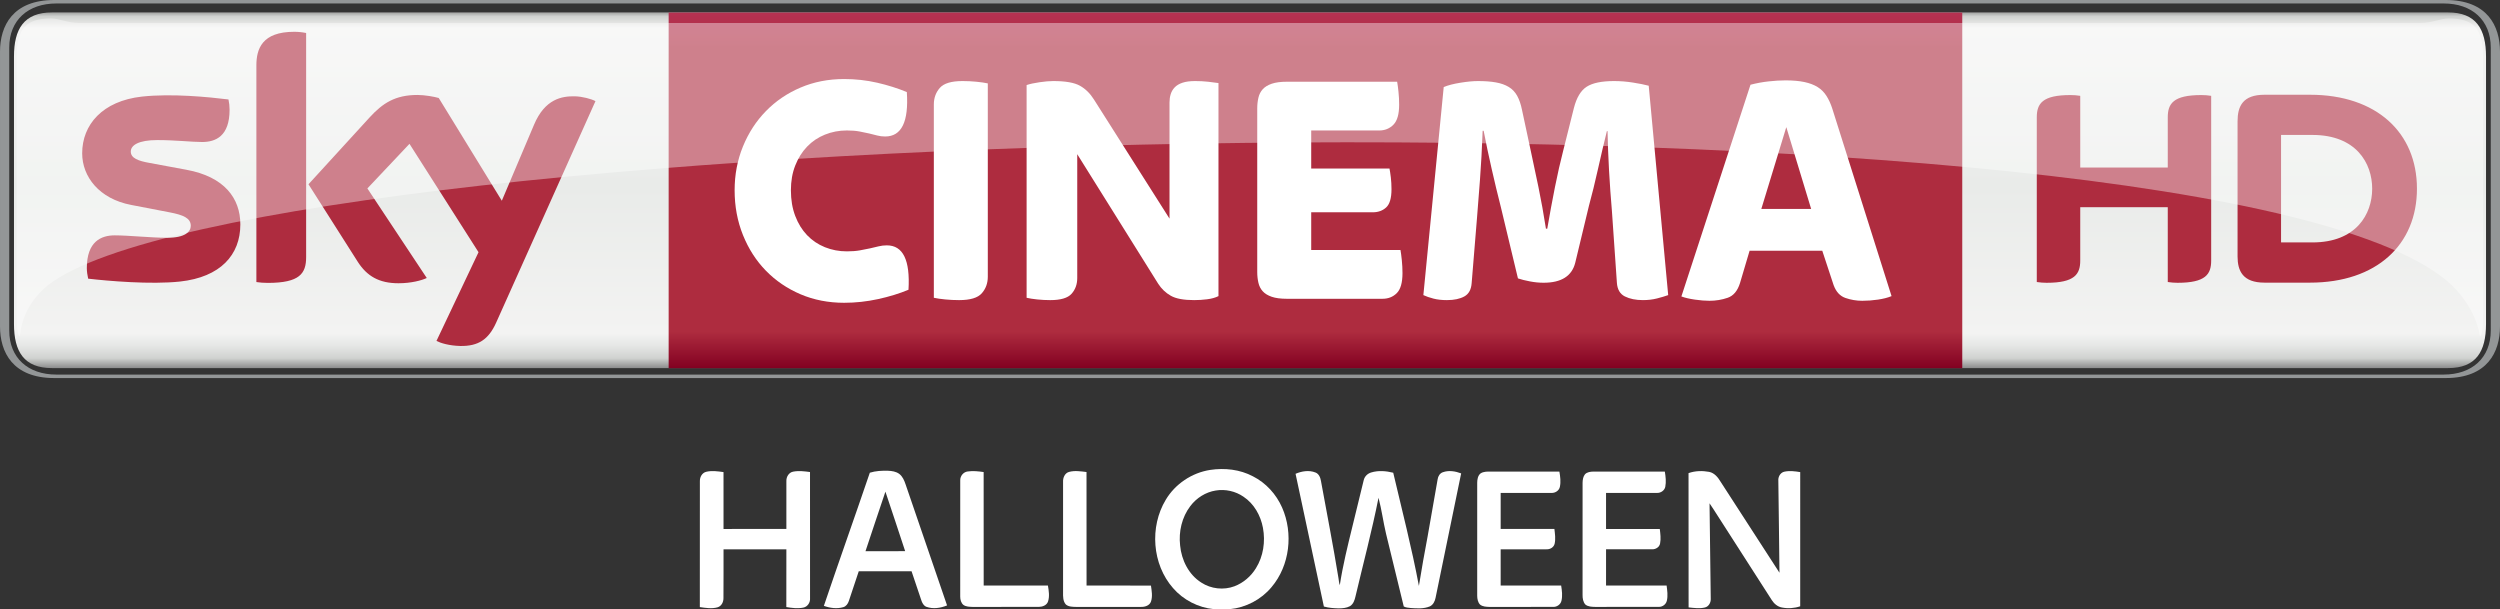<svg height="206.022mm" viewBox="0 0 2995.605 730" width="845.426mm" xmlns="http://www.w3.org/2000/svg" xmlns:xlink="http://www.w3.org/1999/xlink"><rect x="0" y="0" width="2995.605" height="730" fill="#333333" stroke="none"/><linearGradient id="a" gradientTransform="matrix(0 433.343 433.343 0 1745.726 -326.556)" gradientUnits="userSpaceOnUse" spreadMethod="pad" x1="0" x2="1" y1="0" y2="0"><stop offset="0" stop-color="#777878"/><stop offset=".02" stop-color="#d0d2d0"/><stop offset=".052" stop-color="#f3f3f2"/><stop offset=".488" stop-color="#e9ebe9"/><stop offset=".895" stop-color="#f3f3f2"/><stop offset=".929" stop-color="#e6e7e6"/><stop offset=".964" stop-color="#d0d2d0"/><stop offset="1" stop-color="#777878"/></linearGradient><linearGradient id="b" gradientTransform="matrix(0 -426.193 426.193 0 1824.169 103.499)" gradientUnits="userSpaceOnUse" spreadMethod="pad" x1="0" x2="1" y1="0" y2="0"><stop offset="0" stop-color="#820021"/><stop offset=".104" stop-color="#ae2c3f"/><stop offset=".898" stop-color="#ae2c3f"/><stop offset="1" stop-color="#b53152"/><stop offset="1" stop-color="#ba3c4c"/></linearGradient><clipPath id="c"><path d="m291.438 532.077h118.288v-15.246h-118.288z"/></clipPath><clipPath id="d"><path d="m291.438 516.831h118.289v15.245h-118.289z"/></clipPath><g fill="#fff" transform="matrix(1.004 0 0 1.004 744.716 520.144)"><path d="m702.51 42.77c17.25-2.62 35.56-.62 51.1 7.65 15.5 7.82 27.78 21.38 34.77 37.21 13.57 30.72 9.27 69.29-12.66 95.11-12.3 14.75-30.56 24.34-49.66 26.18-6.38.14-12.77.15-19.14-.01-18.63-1.81-36.45-10.98-48.7-25.14-24.98-28.42-28.11-73.11-8.7-105.33 11.25-18.95 31.24-32.3 52.99-35.67m6.75 24.56c-12.07 1.89-23.07 8.89-30.39 18.59-10.1 13.24-14.06 30.54-12.18 46.97 1.61 17.39 10.21 34.84 25.29 44.32 11.56 7.59 26.73 9.26 39.66 4.37 10.59-4.08 19.64-11.87 25.54-21.53 8.86-14.19 11.42-31.82 8.37-48.15-2.72-14.69-10.62-28.82-23.24-37.18-9.54-6.57-21.62-9.29-33.05-7.39z"/><path d="m101.11 44.99c6.76-1.58 13.84-.59 20.63.37.03 22.62 0 45.25.02 67.88 25 0 50 .04 75-.02-.01-19.06-.03-38.11.01-57.16-.19-5.05 3.01-10.44 8.28-11.26 6.57-1.26 13.35-.37 19.92.47.08 50.24-.01 100.48.04 150.73.39 4.98-2.97 10.13-8.01 11.07-6.69 1.36-13.64.48-20.3-.65.12-22.96 0-45.93.06-68.89-25-.06-50-.02-75-.02-.07 19.43.11 38.86-.09 58.29.08 4.54-2.29 9.43-6.85 10.88-6.95 2.02-14.34.83-21.35-.22.09-50.14-.03-100.28.06-150.42-.11-4.79 2.68-9.88 7.58-11.05z"/><path d="m296.36 46.09c6.96-2.17 14.34-2.51 21.58-2.33 4.72.19 9.75.88 13.63 3.82 3.93 3.03 5.9 7.8 7.45 12.37 16.51 48.17 32.99 96.36 49.52 144.53-7.78 3.2-16.66 4.54-24.74 1.65-3.34-1.35-5.04-4.79-6.06-8.03-3.78-11.48-7.74-22.89-11.56-34.35-21.01 0-42.03.02-63.04-.01-3.97 11.84-7.91 23.68-11.84 35.53-1.06 3.19-3.25 6.35-6.63 7.29-7.59 2.23-15.82 1.07-23.15-1.55 17.95-53.08 36.79-105.87 54.84-158.92m-5.15 93.65c15.78.01 31.55.03 47.33-.02-7.94-23.64-15.49-47.41-23.56-71.01-8.08 23.62-15.81 47.37-23.77 71.03z"/><path d="m413.1 44.62c6.34-.93 12.8-.24 19.1.69.12 45.15.01 90.29.05 135.44 25.56-.01 51.11.02 76.66-.02 1.05 6.31 2.17 12.99.08 19.2-1.55 4.45-6.67 6.28-11.01 6.3-26.31.06-52.62-.01-78.93.03-3.72-.13-7.79-.16-10.96-2.36-2.89-2.35-3.81-6.31-3.85-9.87.03-46.37-.03-92.74.03-139.1-.04-4.98 3.82-9.69 8.83-10.31z"/><path d="m534.12 45.15c6.78-1.87 13.98-.7 20.85.12.08 45.16-.01 90.32.05 135.49 25.62 0 51.24-.06 76.87.03.87 6.27 2.11 12.89.03 19.04-1.66 4.85-7.25 6.55-11.91 6.42-25.67.01-51.33-.02-77 .02-4.27-.11-9.1.02-12.59-2.82-3.62-3.87-3.48-9.54-3.43-14.49.03-43.99 0-87.97.01-131.96-.25-4.86 2.06-10.45 7.12-11.85z"/><path d="m804.46 47.39c7.35-3.17 16.03-4.6 23.66-1.59 4.16 1.53 6.01 6.03 6.65 10.1 7.04 38.66 14.63 77.23 20.91 116.03.48 2.8.61 5.69 1.59 8.39 3.61-23.66 9.38-46.9 15.06-70.13 4.52-18.44 8.92-36.93 13.52-55.36 1.07-4.38 4.61-7.79 8.91-9.03 8.51-2.61 17.74-1.82 26.27.3 10.52 44.96 22.16 89.69 30.64 135.1 3.13-19.8 6.75-39.52 10.44-59.22 4.01-22.67 7.91-45.37 11.93-68.04.48-3.65 2.66-7.26 6.31-8.44 7.07-2.53 14.9-1.17 21.76 1.4-10.2 49.49-20.35 98.99-30.54 148.48-.79 4.14-2.9 8.45-6.91 10.29-7.19 2.98-15.19 2.45-22.77 1.89-2.8-.36-5.85-.39-8.3-1.85-7.08-28.92-14.17-57.85-21.14-86.81-3.37-14.21-5.22-28.74-8.97-42.87-7.88 39.61-18.28 78.64-27.54 117.93-.97 4.31-2.58 9.02-6.57 11.44-4.08 2.21-8.87 2.54-13.41 2.61-5.95-.2-11.96-.53-17.7-2.21-11.33-52.79-22.5-105.62-33.8-158.41z"/><path d="m1273.46 46.58c7.83-2.78 16.5-2.99 24.63-1.49 6.31 1.27 10.6 6.64 13.71 11.89 23.38 36.18 46.8 72.33 70.19 108.49-.26-37.12-1.01-74.25-1.37-111.37.26-4.18 3.02-8.38 7.32-9.25 6.19-1.33 12.62-.46 18.81.52 0 53.38.02 106.77-.01 160.15-6.97 2.35-14.55 2.88-21.76 1.46-5.16-.89-9.45-4.54-12.16-8.87-23.2-36.11-46.38-72.23-69.55-108.37-1.53-2.41-3.07-4.81-4.74-7.11.41 38.14.96 76.28 1.45 114.41.06 4.33-2.6 8.93-7.03 9.91-6.37 1.55-13 .56-19.41-.11-.13-53.42.04-106.84-.08-160.26z"/><path d="m1025.12 47.03c3.75-2.55 8.52-2.31 12.87-2.29 27.11.02 54.23.02 81.34-.01 1.06 5.99 1.85 12.24.58 18.25-.93 4.48-5.47 7.37-9.89 7.25-20.25.05-40.51 0-60.77.02v42.98c21.38.02 42.75.04 64.13-.01.67 5.86 1.6 11.9.26 17.73-1.05 4.21-5.41 6.76-9.58 6.55-18.28.01-36.55-.02-54.82.02.02 14.41 0 28.82.01 43.23 24.07-.02 48.13.05 72.19-.04.94 6 1.78 12.25.35 18.24-.99 4.4-5.43 7.46-9.85 7.29-25.3.04-50.61-.01-75.91.02-3.93-.12-8.29-.21-11.46-2.85-2.6-2.74-3.24-6.72-3.33-10.36.01-45.02 0-90.03.01-135.05.06-3.9.73-8.3 3.87-10.97z"/><path d="m1149.94 47.91c2.57-2.66 6.54-3.08 10.06-3.17 28.38.02 56.78 0 85.17.01.99 5.99 1.72 12.21.54 18.22-.97 4.42-5.39 7.37-9.8 7.25-20.3.07-40.6.02-60.9.03-.02 14.33-.01 28.66 0 42.99 21.38.02 42.76-.01 64.15.02.68 5.73 1.47 11.61.35 17.33-.81 4.37-5.29 7.08-9.53 6.91-18.32 0-36.63.02-54.95-.01-.07 14.42-.02 28.84-.02 43.26 24.1 0 48.2-.01 72.3.01.76 5.98 1.68 12.17.27 18.13-.96 4.29-5.15 7.43-9.51 7.33-25.34.09-50.67-.01-76 .04-3.99-.09-8.4-.19-11.67-2.77-2.84-3.07-3.45-7.47-3.41-11.49.03-44.68-.01-89.36.02-134.04.09-3.49.64-7.26 2.93-10.05z"/></g><g transform="translate(-247.927 337.73)"><path d="m3178.441 115.27c49.898 0 65.09-31.008 65.09-62.016v-328.972c0-31.008-15.192-62.016-65.09-62.016h-2865.425c-49.898 0-65.09 31.008-65.09 62.016v328.972c0 31.008 15.192 62.016 65.09 62.016zm-2863.126-4.173c-33.582 0-56.32-19.814-56.32-52.821v-339.017c0-33.007 22.738-52.821 56.32-52.821h2860.828c33.582 0 56.32 19.814 56.32 52.821v339.017c0 33.007-22.738 52.821-56.32 52.821z" fill="#939697"/><path d="m310.228-322.848c-33.607 0-45.55 19.839-45.55 52.821v320.552c0 33.007 11.944 52.821 45.55 52.821h2870.997c33.607 0 45.55-19.814 45.55-52.821v-320.552c0-32.982-11.944-52.821-45.55-52.821z" fill="url(#a)"/><path d="m1049.128 103.497h1550.062v-426.194h-1550.062z" fill="url(#b)"/><g fill="#fff"><path d="m1259.482 25.084c-18.89 0-36.33-3.398-52.297-10.194-15.966-6.821-29.784-16.216-41.503-28.21-11.719-12.018-20.889-26.286-27.535-42.827s-9.97-34.406-9.97-53.621c0-18.665 3.323-36.155 9.97-52.422s15.816-30.409 27.535-42.402c11.719-12.018 25.536-21.413 41.503-28.21 15.966-6.821 33.407-10.219 52.297-10.219 13.568 0 26.735 1.474 39.504 4.398 12.793 2.948 24.612 6.671 35.531 11.219 2.399 35.481-6.247 53.221-25.936 53.221-3.473 0-6.646-.4-9.595-1.199-2.923-.8-6.122-1.599-9.57-2.399-3.473-.8-7.321-1.599-11.569-2.399-4.273-.8-9.32-1.224-15.167-1.224-9.32 0-18.09 1.674-26.361 5.022-8.245 3.323-15.342 8.121-21.338 14.392-5.997 6.272-10.719 13.818-14.167 22.613-3.473 8.795-5.197 18.665-5.197 29.609 0 11.469 1.724 21.738 5.197 30.808 3.448 9.07 8.171 16.741 14.167 23.013 5.997 6.272 13.093 11.069 21.338 14.417 8.271 3.323 17.041 4.997 26.361 4.997 5.847 0 11.044-.4 15.567-1.199 4.522-.8 8.57-1.599 12.168-2.399 3.598-.8 6.996-1.599 10.169-2.399 3.198-.8 6.521-1.199 9.995-1.199 19.415 0 28.06 17.74 25.936 53.196-10.919 4.548-23.087 8.296-36.53 11.219-13.443 2.923-26.935 4.398-40.503 4.398"/><path d="m1397.22 21.883c-5.597 0-11.119-.275-16.566-.8-5.447-.525-10.045-1.199-13.768-1.999v-231.7c0-7.721 2.399-14.317 7.171-19.789 4.797-5.472 13.842-8.196 27.16-8.196 5.597 0 11.094.25 16.566.8 5.447.525 10.044 1.199 13.768 1.999v231.675c0 7.746-2.399 14.342-7.196 19.814-4.772 5.472-13.842 8.196-27.135 8.196"/><path d="m1506.386 21.883c-5.322 0-10.519-.275-15.567-.8-5.072-.525-9.32-1.199-12.768-1.999v-254.887c3.973-1.349 9.17-2.474 15.567-3.398 6.372-.949 11.819-1.399 16.366-1.399 14.617 0 25.261 1.849 31.933 5.597 6.646 3.723 12.218 9.195 16.741 16.391l90.626 142.848v-139.25c0-3.448.45-6.721 1.399-9.795.924-3.073 2.524-5.797 4.772-8.196 2.274-2.399 5.397-4.273 9.395-5.597 3.973-1.349 9.045-1.999 15.167-1.999 5.322 0 10.444.25 15.367.8 4.922.525 9.095 1.049 12.568 1.599v255.287c-3.723 1.874-8.246 3.123-13.568 3.798-5.322.675-10.519.999-15.567.999-12.518 0-21.838-1.724-27.935-5.197-6.147-3.473-11.194-8.271-15.167-14.417l-96.998-155.241v148.445c0 7.471-2.274 13.743-6.796 18.815-4.523 5.072-13.043 7.596-25.536 7.596"/><path d="m1789.93 20.284c-7.446 0-13.518-.8-18.165-2.399s-8.245-3.798-10.769-6.596c-2.549-2.798-4.273-6.222-5.197-10.219-.924-3.998-1.399-8.246-1.399-12.793v-196.069c0-4.548.475-8.82 1.399-12.818s2.648-7.396 5.197-10.194c2.524-2.798 6.122-4.997 10.769-6.596 4.647-1.599 10.719-2.399 18.165-2.399h132.104c.55 2.923 1.074 6.921 1.599 11.994.55 5.072.8 10.269.8 15.592 0 11.219-2.249 19.165-6.771 23.812-4.548 4.672-10.244 7.021-17.166 7.021h-81.431v45.6h93.799c.525 2.674 1.074 6.222 1.599 10.619.525 4.398.8 9.145.8 14.192 0 10.669-2.149 17.94-6.396 21.813-4.248 3.873-9.57 5.797-15.966 5.797h-73.835v45.226h106.967c.525 2.923 1.074 6.996 1.599 12.193s.8 10.344.8 15.417c0 11.469-2.274 19.464-6.796 24.012-4.523 4.523-10.245 6.796-17.141 6.796h-114.563z"/><path d="m1981.794 21.883c-6.122 0-11.519-.6-16.166-1.799-4.672-1.199-8.72-2.599-12.168-4.198l24.387-249.29c5.072-2.149 11.719-3.873 19.964-5.197 8.246-1.349 15.292-1.999 21.139-1.999 8.245 0 15.367.525 21.338 1.599 5.997 1.049 11.119 2.848 15.367 5.397 4.248 2.524 7.646 6.072 10.169 10.594 2.524 4.548 4.447 10.145 5.797 16.816l10.369 48.424c2.923 13.318 6.047 28.06 9.37 44.201 3.323 16.141 6.322 32.757 8.97 49.823h1.599c2.923-17.066 5.972-33.607 9.17-49.623 3.198-15.991 6.521-30.683 9.97-44.001l12.743-50.823c3.198-12.543 8.296-21.089 15.342-25.611 7.046-4.548 18.015-6.796 32.882-6.796 7.446 0 14.942.6 22.513 1.799 7.571 1.199 13.893 2.449 18.94 3.798l23.337 250.889c-3.723 1.324-8.196 2.674-13.368 3.998-5.197 1.324-10.844 1.999-16.966 1.999-8.52 0-15.716-1.474-21.563-4.398-5.847-2.923-9.045-8.42-9.57-16.416l-5.997-86.428c-1.324-15.217-2.449-31.133-3.398-47.824-.924-16.666-1.524-32.457-1.799-47.399h-.8c-3.448 13.867-6.971 28.859-10.569 45.001-3.598 16.141-7.246 31.008-10.969 44.626l-16.366 68.013c-3.998 16.016-16.641 24.012-37.929 24.012-5.322 0-10.769-.525-16.366-1.599-5.572-1.049-10.369-2.249-14.367-3.598l-20.339-84.829c-3.998-15.741-7.721-31.208-11.169-46.425-3.473-15.192-6.671-30.409-9.595-45.6h-1.199c-.8 21.338-1.849 40.878-3.198 58.618-1.324 17.74-2.524 33.007-3.573 45.8l-6.397 78.033c-.525 7.746-3.448 13.093-8.77 16.016-5.347 2.923-12.243 4.398-20.764 4.398"/><path d="m2358.41-87.358h59.718l-29.784-98.047zm-62.266 110.04c-5.047 0-10.844-.475-17.341-1.399-6.546-.949-11.919-2.199-16.166-3.798l82.805-253.688c7.196-1.874 14.467-3.223 21.813-4.023 7.346-.8 14.067-1.199 20.214-1.199 8.795 0 16.341.675 22.613 1.999 6.272 1.349 11.544 3.348 15.816 6.022 4.273 2.649 7.796 6.197 10.594 10.594 2.799 4.398 5.147 9.545 7.021 15.417l70.962 224.479c-4.523 1.874-9.97 3.248-16.366 4.198-6.372.924-12.643 1.399-18.765 1.399-6.921 0-13.618-1.149-20.139-3.398-6.521-2.274-11.244-7.396-14.167-15.417l-13.593-41.203h-87.053l-11.519 38.804c-2.923 9.345-7.846 15.217-14.767 17.615-6.921 2.399-14.242 3.598-21.963 3.598"/></g><path d="m2845.432-136.978v-60.167c0-16.316 6.497-26.686 40.178-26.686 4.148 0 7.696.275 11.844.924v197.418c0 16.241-6.497 26.611-40.228 26.611-4.098 0-7.671-.325-11.794-.924v-89.652h-104.868v63.965c0 16.241-6.521 26.611-40.253 26.611-4.073 0-7.621-.325-11.819-.924v-197.343c0-16.316 6.521-26.686 40.228-26.686 4.148 0 7.696.275 11.844.924v85.929zm298.589 25.336c0-67.064-48.299-112.564-128.256-112.564h-54.371c-26.086 0-32.333 13.743-32.333 31.808v161.937c0 17.316 6.247 31.408 32.333 31.408h54.371c79.957 0 128.256-45.5 128.256-112.589m-162.837 64.39v-128.78h37.63c52.397 0 71.561 33.932 71.561 64.39 0 30.533-19.165 64.39-71.561 64.39z" fill="#ae2c3f"/><path d="m535.908-68.78c0 36.48-23.862 63.141-72.311 68.413-35.081 3.748-85.904-.675-110.04-3.448-.9-3.948-1.599-8.845-1.599-12.693 0-31.933 17.266-39.204 33.432-39.204 16.791 0 43.227 2.898 62.916 2.898 21.613 0 28.21-7.346 28.21-14.317 0-9.17-8.72-12.993-25.511-16.191l-45.95-8.845c-38.254-7.321-58.668-33.782-58.668-61.867 0-34.132 24.162-62.691 71.661-67.963 35.931-3.873 79.632.5 103.644 3.448.875 4.123 1.324 8.021 1.324 12.293 0 31.833-16.766 38.704-32.957 38.704-12.418 0-31.708-2.324-53.721-2.324-22.413 0-31.708 6.197-31.708 13.743 0 7.971 8.87 11.269 22.888 13.718l43.926 8.146c45.126 8.32 64.465 33.957 64.465 65.49m78.832 39.179c0 19.564-7.671 30.858-45.875 30.858-5.072 0-9.495-.375-13.743-.999v-259.61c0-19.714 6.721-40.278 45.3-40.278 4.847 0 9.77.5 14.317 1.449v268.58zm156.166 100.421c4.997 2.574 15.292 5.672 28.26 6.022 22.138.475 34.256-8.021 43.227-27.885l119.036-265.506c-4.922-2.649-15.766-5.572-24.687-5.772-15.292-.275-35.831 2.848-48.974 34.157l-38.554 90.976-75.584-123.108c-4.872-1.499-16.766-3.648-25.511-3.648-26.661 0-41.602 9.845-57.069 26.636l-73.485 80.382 59.118 93.025c10.919 16.941 25.311 25.586 48.699 25.586 15.292 0 28.01-3.473 33.907-6.297l-71.162-107.317 50.448-53.446 82.73 129.855z" fill="#ae2c3f"/><g clip-path="url(#c)" opacity=".4" transform="matrix(24.986 0 0 -24.986 -7014.061 12978.883)"><g><g><g clip-path="url(#d)"><g transform="translate(408.215 519.294)"><path d="m0 0c1.157-1.145 1.315-2.225 1.356-2.463.113 0 .155.506.155 1.261l-.004 12.109c0 1.402-.456 1.876-1.645 1.876-.402 0-.805-.216-1.341-.216h-112.309c-.536 0-.938.216-1.341.216-1.188 0-1.645-.474-1.645-1.876l-.004-12.109c0-.755.042-1.261.156-1.261.041.238.076 1.402 1.356 2.463 10.217 7.878 104.249 10.296 115.266 0" fill="#fff"/></g></g></g></g></g></g></svg>
